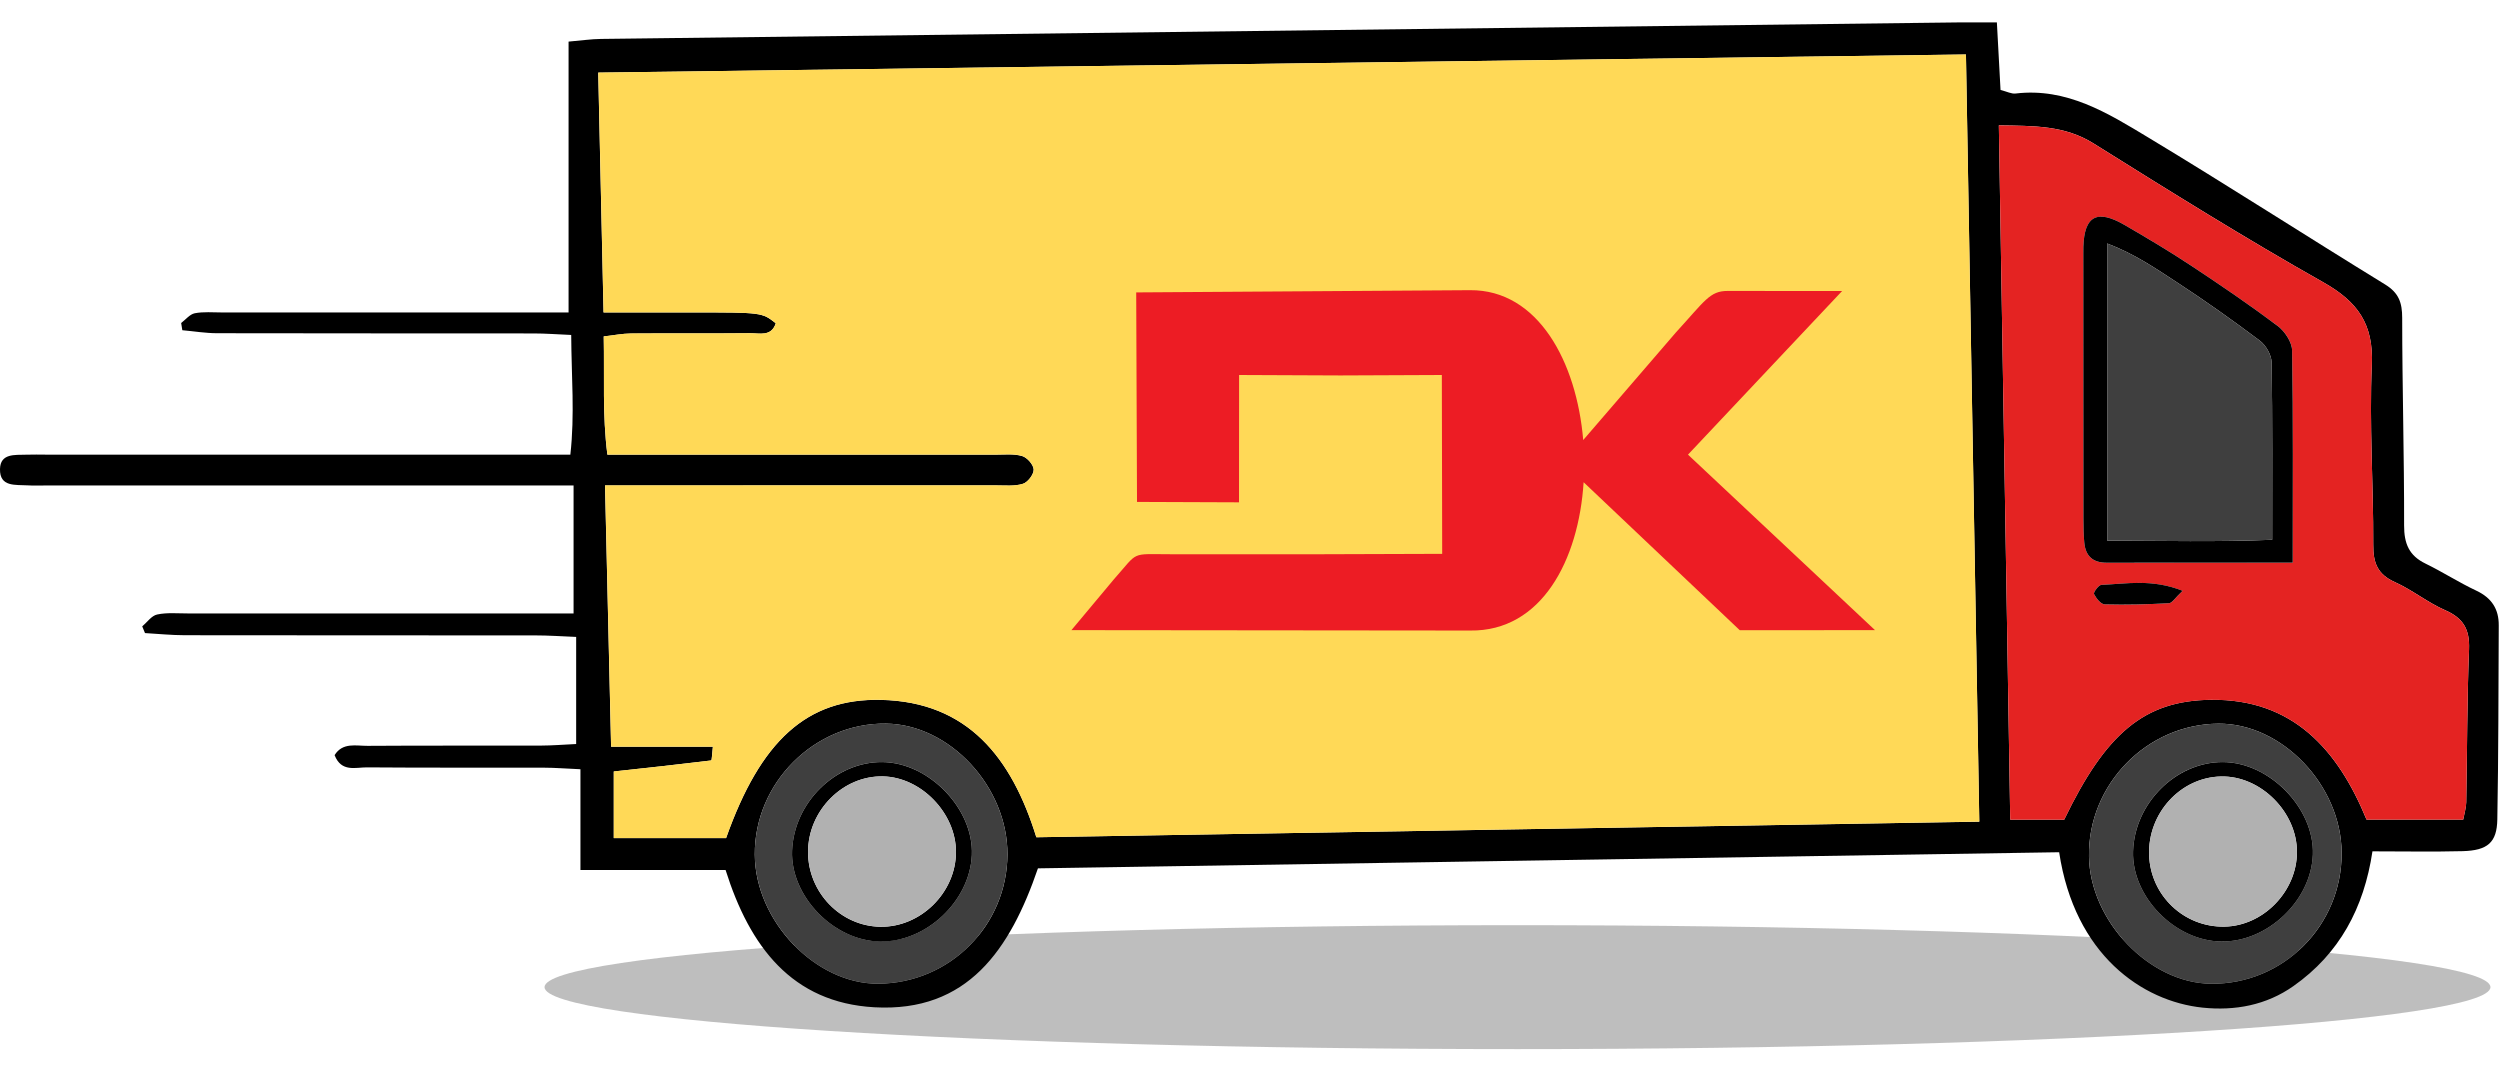 <svg width="56" height="24" viewBox="0 0 56 24" fill="none" xmlns="http://www.w3.org/2000/svg">
<path opacity="0.4" fill-rule="evenodd" clip-rule="evenodd" d="M55.786 22.112C55.786 22.878 46.029 23.5 33.992 23.5C21.956 23.5 12.198 22.878 12.198 22.112C12.198 21.345 21.956 20.724 33.992 20.724C46.029 20.724 55.786 21.345 55.786 22.112Z" fill="#5D5D5D"/>
<path fill-rule="evenodd" clip-rule="evenodd" d="M46.125 19.09C38.473 19.211 30.86 19.33 23.25 19.451C22.628 21.265 21.678 22.68 19.585 22.563C17.737 22.459 16.793 21.201 16.253 19.488C15.205 19.488 14.149 19.488 13.002 19.488C13.002 18.716 13.002 18.015 13.002 17.231C12.672 17.216 12.428 17.197 12.185 17.196C10.864 17.193 9.542 17.2 8.221 17.189C7.967 17.187 7.646 17.304 7.495 16.915C7.676 16.624 7.977 16.709 8.235 16.707C9.531 16.698 10.827 16.705 12.123 16.701C12.371 16.7 12.619 16.68 12.906 16.666C12.906 15.86 12.906 15.107 12.906 14.267C12.584 14.254 12.288 14.233 11.992 14.233C9.375 14.231 6.758 14.233 4.141 14.229C3.844 14.229 3.545 14.198 3.248 14.181C3.227 14.131 3.207 14.081 3.186 14.031C3.296 13.938 3.395 13.791 3.52 13.765C3.74 13.718 3.975 13.741 4.203 13.741C6.795 13.74 9.387 13.741 11.979 13.741C12.254 13.741 12.53 13.741 12.848 13.741C12.848 12.777 12.848 11.88 12.848 10.874C12.491 10.874 12.195 10.874 11.899 10.874C8.292 10.874 4.683 10.874 1.074 10.874C0.922 10.874 0.769 10.882 0.617 10.872C0.349 10.855 -0.01 10.915 0 10.505C0.009 10.152 0.334 10.193 0.584 10.185C0.736 10.179 0.889 10.184 1.041 10.184C4.649 10.184 8.258 10.184 11.866 10.184C12.141 10.184 12.418 10.184 12.776 10.184C12.877 9.286 12.8 8.438 12.795 7.503C12.49 7.49 12.221 7.469 11.951 7.469C9.588 7.466 7.226 7.47 4.863 7.464C4.603 7.464 4.344 7.42 4.084 7.397C4.076 7.343 4.067 7.289 4.058 7.235C4.159 7.159 4.252 7.039 4.363 7.017C4.56 6.979 4.768 6.999 4.971 6.999C7.258 6.999 9.545 6.999 11.832 6.999C12.109 6.999 12.386 6.999 12.736 6.999C12.736 4.962 12.736 2.972 12.736 0.932C13.024 0.908 13.244 0.874 13.464 0.872C23.627 0.747 33.789 0.624 43.952 0.501C44.197 0.499 44.442 0.501 44.73 0.501C44.761 1.067 44.786 1.537 44.812 2.015C44.957 2.052 45.057 2.106 45.148 2.095C46.293 1.958 47.213 2.532 48.118 3.078C49.902 4.153 51.652 5.283 53.428 6.373C53.734 6.561 53.809 6.781 53.809 7.12C53.81 8.67 53.855 10.22 53.852 11.769C53.851 12.175 53.961 12.445 54.33 12.624C54.718 12.813 55.082 13.049 55.472 13.232C55.814 13.394 55.975 13.644 55.972 14.01C55.965 15.458 55.966 16.907 55.94 18.355C55.931 18.873 55.723 19.051 55.162 19.066C54.505 19.083 53.847 19.07 53.143 19.07C52.953 20.342 52.401 21.365 51.373 22.088C50.764 22.518 50.059 22.646 49.338 22.571C47.987 22.43 46.471 21.387 46.125 19.09ZM23.214 18.755C30.231 18.639 37.251 18.523 44.336 18.406C44.236 12.629 44.137 6.954 44.037 1.221C33.793 1.357 23.645 1.491 13.4 1.627C13.44 3.422 13.479 5.181 13.519 6.999C14.256 6.999 14.887 6.999 15.518 6.999C17.069 6.999 17.069 6.999 17.377 7.242C17.276 7.549 17.012 7.462 16.802 7.464C15.913 7.473 15.024 7.464 14.134 7.471C13.942 7.472 13.749 7.511 13.523 7.536C13.542 8.445 13.491 9.297 13.605 10.185C13.963 10.185 14.24 10.185 14.517 10.185C17.109 10.184 19.701 10.184 22.293 10.185C22.495 10.185 22.708 10.161 22.896 10.216C23.009 10.249 23.151 10.412 23.154 10.519C23.156 10.628 23.023 10.804 22.913 10.838C22.727 10.896 22.513 10.873 22.312 10.873C19.694 10.875 17.078 10.874 14.46 10.874C14.188 10.874 13.916 10.874 13.552 10.874C13.598 12.861 13.642 14.746 13.688 16.727C14.499 16.727 15.222 16.727 15.968 16.727C15.947 16.899 15.946 17.033 15.93 17.035C15.196 17.125 14.462 17.204 13.748 17.282C13.748 17.782 13.748 18.248 13.748 18.774C14.217 18.774 14.621 18.774 15.024 18.774C15.449 18.774 15.874 18.774 16.264 18.774C17.036 16.598 18.069 15.639 19.736 15.678C21.68 15.722 22.662 16.973 23.214 18.755ZM44.774 2.808C44.859 8.004 44.944 13.166 45.029 18.36C45.51 18.36 45.883 18.36 46.238 18.36C47.171 16.425 48.032 15.692 49.526 15.675C51.36 15.654 52.365 16.79 53.01 18.359C53.741 18.359 54.441 18.359 55.176 18.359C55.203 18.21 55.242 18.091 55.244 17.971C55.265 16.829 55.261 15.687 55.307 14.546C55.324 14.101 55.182 13.847 54.771 13.668C54.379 13.497 54.035 13.214 53.643 13.038C53.256 12.864 53.158 12.608 53.161 12.202C53.167 10.857 53.07 9.509 53.129 8.167C53.169 7.255 52.812 6.758 52.041 6.323C50.296 5.339 48.595 4.276 46.896 3.213C46.251 2.809 45.566 2.82 44.774 2.808ZM22.567 19.138C22.572 17.624 21.272 16.225 19.845 16.209C18.243 16.191 16.896 17.537 16.907 19.145C16.917 20.635 18.27 22.046 19.677 22.035C21.275 22.023 22.561 20.733 22.567 19.138ZM52.453 19.1C52.444 17.592 51.115 16.201 49.694 16.21C48.087 16.221 46.767 17.574 46.793 19.184C46.816 20.634 48.146 22.022 49.526 22.036C51.146 22.053 52.462 20.733 52.453 19.1Z" fill="black"/>
<path fill-rule="evenodd" clip-rule="evenodd" d="M23.214 18.754C22.661 16.973 21.68 15.721 19.737 15.676C18.07 15.638 17.036 16.596 16.265 18.772C15.874 18.772 15.45 18.772 15.025 18.772C14.621 18.772 14.218 18.772 13.749 18.772C13.749 18.247 13.749 17.78 13.749 17.28C14.463 17.203 15.197 17.124 15.931 17.033C15.948 17.032 15.949 16.897 15.969 16.726C15.223 16.726 14.5 16.726 13.689 16.726C13.643 14.745 13.599 12.86 13.553 10.872C13.916 10.872 14.189 10.872 14.461 10.872C17.078 10.873 19.695 10.873 22.312 10.872C22.514 10.871 22.728 10.895 22.914 10.836C23.023 10.802 23.157 10.627 23.155 10.518C23.152 10.411 23.01 10.247 22.897 10.214C22.709 10.159 22.496 10.183 22.294 10.183C19.702 10.182 17.11 10.183 14.518 10.183C14.241 10.183 13.963 10.183 13.606 10.183C13.492 9.295 13.542 8.444 13.524 7.535C13.75 7.51 13.942 7.471 14.135 7.469C15.024 7.463 15.914 7.472 16.802 7.463C17.013 7.461 17.277 7.547 17.378 7.241C17.07 6.998 17.07 6.998 15.519 6.998C14.888 6.998 14.257 6.998 13.52 6.998C13.48 5.18 13.441 3.421 13.401 1.626C23.645 1.49 33.793 1.356 44.038 1.22C44.138 6.952 44.236 12.627 44.337 18.404C37.251 18.522 30.231 18.638 23.214 18.754Z" fill="#FFD957"/>
<path fill-rule="evenodd" clip-rule="evenodd" d="M44.774 2.809C45.566 2.821 46.251 2.81 46.896 3.214C48.595 4.277 50.295 5.34 52.041 6.323C52.813 6.759 53.169 7.256 53.13 8.168C53.07 9.51 53.167 10.857 53.161 12.202C53.159 12.609 53.256 12.864 53.644 13.039C54.035 13.215 54.379 13.498 54.771 13.669C55.182 13.848 55.325 14.102 55.307 14.547C55.262 15.688 55.265 16.83 55.244 17.972C55.242 18.091 55.204 18.211 55.176 18.359C54.442 18.359 53.741 18.359 53.011 18.359C52.366 16.791 51.361 15.655 49.527 15.676C48.032 15.693 47.171 16.426 46.239 18.361C45.883 18.361 45.51 18.361 45.029 18.361C44.944 13.167 44.859 8.005 44.774 2.809ZM51.358 12.605C51.358 10.94 51.369 9.394 51.343 7.85C51.34 7.662 51.18 7.421 51.02 7.301C50.391 6.829 49.739 6.386 49.084 5.952C48.596 5.63 48.094 5.33 47.588 5.038C46.973 4.682 46.692 4.837 46.667 5.525C46.666 5.575 46.667 5.626 46.667 5.677C46.667 7.659 46.666 9.64 46.668 11.622C46.669 11.8 46.672 11.978 46.688 12.155C46.717 12.453 46.877 12.606 47.188 12.606C48.531 12.602 49.872 12.605 51.358 12.605ZM48.891 13.235C48.206 12.963 47.634 13.078 47.071 13.101C47.009 13.104 46.889 13.271 46.906 13.306C46.955 13.403 47.06 13.536 47.147 13.538C47.627 13.552 48.107 13.538 48.586 13.512C48.657 13.509 48.722 13.393 48.891 13.235Z" fill="#E42322"/>
<path fill-rule="evenodd" clip-rule="evenodd" d="M22.567 19.137C22.561 20.733 21.275 22.022 19.677 22.035C18.27 22.046 16.917 20.635 16.907 19.145C16.896 17.536 18.243 16.19 19.845 16.208C21.272 16.224 22.572 17.624 22.567 19.137ZM19.706 21.088C20.743 21.108 21.723 20.188 21.769 19.151C21.814 18.119 20.807 17.076 19.759 17.07C18.713 17.064 17.787 17.976 17.744 19.055C17.702 20.067 18.669 21.069 19.706 21.088Z" fill="#3F3F3F"/>
<path fill-rule="evenodd" clip-rule="evenodd" d="M52.453 19.1C52.462 20.733 51.146 22.053 49.526 22.036C48.146 22.022 46.817 20.634 46.793 19.184C46.767 17.575 48.087 16.221 49.694 16.21C51.115 16.201 52.444 17.592 52.453 19.1ZM49.756 21.089C50.792 21.103 51.771 20.172 51.807 19.14C51.844 18.104 50.832 17.069 49.785 17.07C48.738 17.071 47.816 17.99 47.781 19.067C47.748 20.083 48.718 21.075 49.756 21.089Z" fill="#3F3F3F"/>
<path fill-rule="evenodd" clip-rule="evenodd" d="M51.357 12.604C49.871 12.604 48.53 12.602 47.188 12.605C46.877 12.606 46.716 12.453 46.688 12.155C46.672 11.978 46.668 11.8 46.668 11.622C46.666 9.64 46.666 7.658 46.666 5.677C46.666 5.626 46.665 5.575 46.667 5.525C46.691 4.836 46.972 4.682 47.588 5.038C48.093 5.33 48.596 5.63 49.083 5.952C49.739 6.386 50.391 6.829 51.019 7.301C51.179 7.421 51.339 7.662 51.343 7.85C51.369 9.394 51.357 10.939 51.357 12.604ZM47.2 12.11C48.46 12.113 49.655 12.142 50.897 12.091C50.897 10.697 50.906 9.407 50.884 8.119C50.882 7.952 50.757 7.735 50.621 7.632C50.015 7.176 49.395 6.736 48.76 6.322C48.286 6.012 47.813 5.686 47.2 5.454C47.2 7.698 47.2 9.838 47.2 12.11Z" fill="black"/>
<path fill-rule="evenodd" clip-rule="evenodd" d="M48.891 13.234C48.722 13.392 48.657 13.508 48.586 13.512C48.107 13.538 47.626 13.551 47.147 13.538C47.06 13.536 46.955 13.403 46.906 13.306C46.888 13.271 47.009 13.104 47.071 13.101C47.633 13.078 48.206 12.962 48.891 13.234Z" fill="black"/>
<path fill-rule="evenodd" clip-rule="evenodd" d="M19.706 21.09C18.669 21.071 17.703 20.069 17.743 19.056C17.786 17.978 18.713 17.065 19.759 17.071C20.807 17.077 21.814 18.121 21.769 19.153C21.723 20.189 20.743 21.11 19.706 21.09ZM19.717 20.76C20.622 20.776 21.414 19.993 21.414 19.084C21.414 18.217 20.638 17.413 19.783 17.392C18.883 17.37 18.1 18.156 18.1 19.085C18.099 19.99 18.828 20.745 19.717 20.76Z" fill="black"/>
<path fill-rule="evenodd" clip-rule="evenodd" d="M49.756 21.09C48.718 21.077 47.749 20.085 47.781 19.069C47.816 17.992 48.738 17.073 49.785 17.071C50.832 17.07 51.844 18.106 51.808 19.141C51.771 20.173 50.792 21.104 49.756 21.09ZM49.828 20.757C50.698 20.742 51.451 19.967 51.452 19.087C51.454 18.188 50.635 17.373 49.75 17.394C48.841 17.414 48.107 18.22 48.14 19.157C48.173 20.063 48.923 20.774 49.828 20.757Z" fill="black"/>
<path fill-rule="evenodd" clip-rule="evenodd" d="M47.201 12.11C47.201 9.839 47.201 7.698 47.201 5.454C47.813 5.686 48.286 6.013 48.76 6.322C49.395 6.737 50.015 7.176 50.621 7.632C50.758 7.735 50.882 7.952 50.885 8.12C50.906 9.408 50.897 10.697 50.897 12.091C49.655 12.142 48.46 12.113 47.201 12.11Z" fill="#3F3F3F"/>
<path fill-rule="evenodd" clip-rule="evenodd" d="M19.717 20.758C18.828 20.743 18.099 19.988 18.1 19.083C18.1 18.154 18.883 17.368 19.783 17.39C20.638 17.411 21.414 18.215 21.414 19.082C21.414 19.991 20.622 20.774 19.717 20.758Z" fill="#B1B1B1"/>
<path fill-rule="evenodd" clip-rule="evenodd" d="M49.828 20.756C48.922 20.772 48.172 20.062 48.14 19.156C48.106 18.218 48.841 17.412 49.749 17.392C50.634 17.372 51.454 18.186 51.452 19.086C51.45 19.966 50.697 20.74 49.828 20.756Z" fill="#B1B1B1"/>
<path fill-rule="evenodd" clip-rule="evenodd" d="M27.754 11.252L27.756 8.4L30.028 8.41L32.297 8.4L32.305 12.406L29.607 12.415C28.482 12.415 27.357 12.416 26.232 12.415C25.303 12.415 25.52 12.337 24.95 12.978L24 14.115L32.934 14.124C34.533 14.145 35.363 12.543 35.473 10.802L38.971 14.117L42 14.115L37.811 10.184L41.263 6.519L38.699 6.517C38.296 6.517 38.19 6.738 37.539 7.448L35.464 9.857C35.316 8.108 34.455 6.489 32.93 6.5L25.451 6.55L25.469 11.243L27.754 11.252Z" fill="#ED1C24"/>
</svg>
